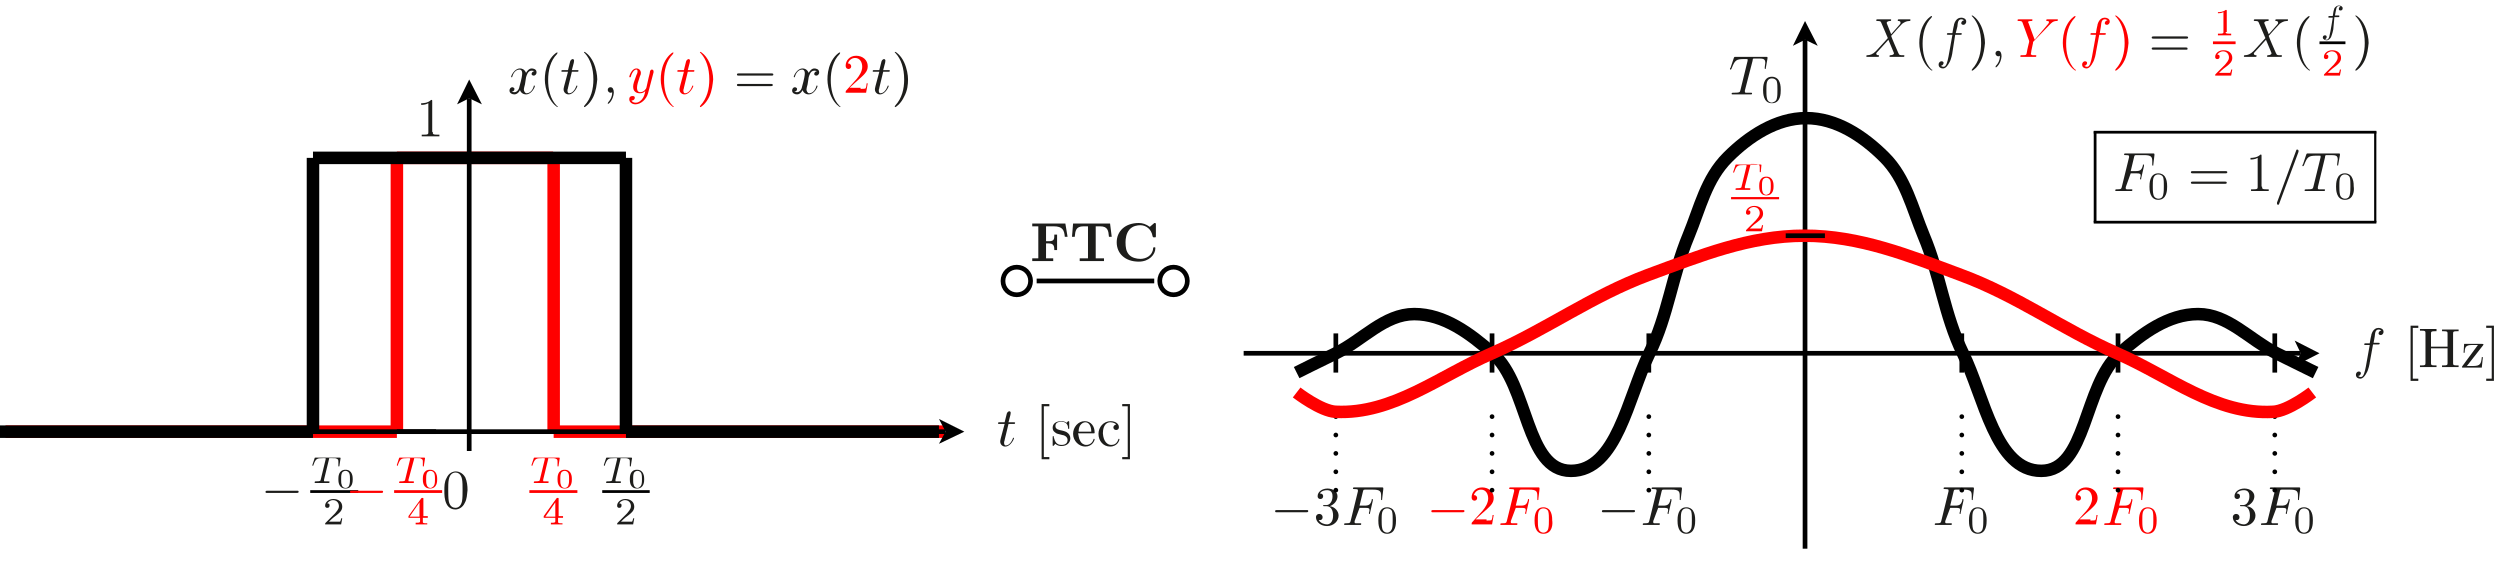 <?xml version="1.0" encoding="utf-8"?>
<!-- Generator: Adobe Illustrator 22.1.0, SVG Export Plug-In . SVG Version: 6.00 Build 0)  -->
<svg version="1.1" id="Layer_1" xmlns="http://www.w3.org/2000/svg" xmlns:xlink="http://www.w3.org/1999/xlink" x="0px" y="0px"
	 viewBox="0 0 452.9 104.7" style="enable-background:new 0 0 452.9 104.7;" xml:space="preserve">
<style type="text/css">
	.st0{fill:none;stroke:#000000;stroke-width:0.85;stroke-miterlimit:10;}
	.st1{fill:#1D1D1B;}
	.st2{fill:none;stroke:#000000;stroke-width:2.268;stroke-miterlimit:10;}
	.st3{fill:#FF0000;}
	.st4{fill:none;stroke:#000000;stroke-width:0.85;stroke-linecap:round;stroke-miterlimit:10;stroke-dasharray:0,3.331;}
	.st5{fill:none;stroke:#FF0000;stroke-width:2.268;stroke-miterlimit:10;}
</style>
<g>
	<path class="st0" d="M186.7,50.9L186.7,50.9c0-1.4-1.1-2.5-2.5-2.5s-2.5,1.1-2.5,2.5s1.1,2.5,2.5,2.5S186.7,52.3,186.7,50.9
		L186.7,50.9z M187.8,50.9h21.3 M215.1,50.9L215.1,50.9c0-1.4-1.1-2.5-2.5-2.5s-2.5,1.1-2.5,2.5s1.1,2.5,2.5,2.5
		S215.1,52.3,215.1,50.9L215.1,50.9z"/>
	<g>
		<path class="st1" d="M193.4,42.9h-0.5c-0.1-1.2-0.4-1.9-2-1.9h-1.4v2.7h0.5c1,0,1-0.4,1-1.2h0.5v2.8h-0.5c0-0.7-0.1-1.2-1-1.2
			h-0.5v2.7h1.3v0.5c-0.4,0-1.5,0-2,0c-0.4,0-1.4,0-1.8,0v-0.5h1.1V41h-1.1v-0.5h6L193.4,42.9z"/>
		<path class="st1" d="M201.4,42.9h-0.5c-0.1-1.1-0.2-1.9-1.6-1.9h-0.8v5.8h1.5v0.5c-0.5,0-1.6,0-2.2,0c-0.6,0-1.7,0-2.2,0v-0.5h1.5
			V41h-0.8c-1.4,0-1.5,0.8-1.6,1.9h-0.5l0.2-2.4h6.7L201.4,42.9z"/>
	</g>
	<g>
		<path class="st1" d="M209.4,42.7c0,0.3,0,0.3-0.3,0.3c-0.2,0-0.2,0-0.3-0.2c-0.2-1.3-1.2-2-2.2-2c-0.5,0-1.4,0.1-2,0.8
			c-0.6,0.7-0.7,1.7-0.7,2.3c0,0.9,0.1,1.6,0.6,2.2c0.5,0.6,1.4,0.8,2.1,0.8c1,0,2.2-0.6,2.3-1.9c0-0.2,0.1-0.2,0.2-0.2
			c0.2,0,0.2,0,0.2,0.2c0,1.1-1.1,2.4-3,2.4c-2.5,0-4-1.5-4-3.5c0-2,1.5-3.5,4-3.5c0.7,0,1.3,0.2,2,0.7l0.7-0.6
			c0.1-0.1,0.1-0.1,0.2-0.1c0.2,0,0.2,0.1,0.2,0.3V42.7z"/>
	</g>
	<path class="st0" d="M242,67.5v-7.1 M270.3,67.5v-7.1 M298.7,67.5v-7.1 M355.4,67.5v-7.1 M383.7,67.5v-7.1 M412.1,67.5v-7.1"/>
	<path class="st2" d="M234.9,67.5c0,0,4.6-2.3,7.1-3.5c4.9-2.4,8.8-7.1,14.2-7.1s10.1,3.5,14.2,7.1c6.6,5.8,5.9,21.3,14.2,21.3
		c8.3,0,10.3-13.3,14.2-21.3c3.4-6.9,4.1-14.1,7.1-21.3c2.1-5.1,3.2-10.3,7.1-14.2c3.8-3.8,8.8-7.1,14.2-7.1s10.3,3.2,14.2,7.1
		c3.8,3.8,5,9.1,7.1,14.2c3,7.1,3.7,14.3,7.1,21.3c3.9,7.9,5.9,21.3,14.2,21.3c8.3,0,7.6-15.4,14.2-21.3c4.1-3.6,8.8-7.1,14.2-7.1
		c5.4,0,9.3,4.6,14.2,7.1c2.4,1.2,7.1,3.5,7.1,3.5l0,0"/>
	<g>
		<path class="st1" d="M352.4,94.4c0,0.1,0,0.2,0,0.2c0,0.1,0,0.2,0.3,0.2c0.2,0,0.3,0,0.5,0c0.2,0,0.2,0,0.3,0c0,0,0.1,0,0.1,0.1
			c0,0.2-0.1,0.2-0.2,0.2c-0.3,0-1.2,0-1.5,0c-0.3,0-1,0-1.3,0c0,0-0.1,0-0.1-0.1c0-0.2,0.1-0.2,0.3-0.2c0.8,0,0.8-0.1,0.9-0.5
			l1.3-5.3c0-0.2,0-0.2,0-0.2c0-0.2-0.3-0.2-0.6-0.2c-0.2,0-0.3,0-0.3-0.1c0-0.2,0.1-0.2,0.3-0.2h4.9c0.3,0,0.3,0,0.3,0.3l-0.2,1.7
			c0,0.2,0,0.3-0.1,0.3c-0.1,0-0.1-0.1-0.1-0.1c0,0,0,0,0-0.2c0-0.3,0-0.3,0-0.5c0-0.8-0.2-1.1-1.5-1.1h-1.3c-0.4,0-0.4,0-0.5,0.4
			l-0.6,2.5h0.9c0.8,0,1.1-0.2,1.3-1c0-0.2,0-0.2,0.1-0.2s0.1,0.1,0.1,0.1c0,0,0,0,0,0.2l-0.5,2.2c0,0.2,0,0.2-0.1,0.2
			c-0.1,0-0.1,0-0.1-0.1c0,0,0-0.1,0-0.1c0.1-0.3,0.1-0.4,0.1-0.5c0-0.3-0.1-0.4-0.8-0.4h-1L352.4,94.4z"/>
	</g>
	<g>
		<path class="st1" d="M358.3,96.7c-1.6,0-1.6-1.9-1.6-2.4s0-2.4,1.6-2.4c0.6,0,1,0.3,1.2,0.6c0.3,0.5,0.4,1,0.4,1.8
			C359.9,94.8,359.9,96.7,358.3,96.7z M359.2,95.7c0.1-0.4,0.1-1,0.1-1.5c0-0.6,0-1.1-0.1-1.5c-0.1-0.4-0.5-0.6-0.9-0.6
			c-0.3,0-0.7,0.1-0.9,0.7c-0.1,0.4-0.1,0.9-0.1,1.4c0,0.5,0,1.1,0.1,1.5c0.1,0.6,0.6,0.8,0.9,0.8C358.6,96.5,359.1,96.3,359.2,95.7
			z"/>
	</g>
	<g>
		<path class="st3" d="M378.7,94.3c0.2,0,0.9,0,0.9-0.1c0.1-0.1,0.2-0.6,0.2-0.9h0.2l-0.3,1.7h-3.7c0-0.2,0-0.3,0.1-0.4l1.9-2.1
			c0.5-0.6,1-1.4,1-2.2c0-0.8-0.4-1.6-1.3-1.6c-0.6,0-1.1,0.4-1.3,1c0,0,0,0,0.1,0c0.3,0,0.5,0.3,0.5,0.5c0,0.4-0.3,0.5-0.5,0.5
			c0,0-0.5,0-0.5-0.6c0-0.9,0.7-1.8,1.9-1.8c1.2,0,2.1,0.8,2.1,1.9c0,1-0.6,1.5-2.2,2.9l-1.1,1H378.7z"/>
	</g>
	<g>
		<path class="st3" d="M383.1,94.4c0,0.1,0,0.2,0,0.2c0,0.1,0,0.2,0.3,0.2c0.2,0,0.3,0,0.5,0c0.2,0,0.2,0,0.3,0c0,0,0.1,0,0.1,0.1
			c0,0.2-0.1,0.2-0.2,0.2c-0.3,0-1.2,0-1.5,0c-0.3,0-1,0-1.3,0c0,0-0.1,0-0.1-0.1c0-0.2,0.1-0.2,0.3-0.2c0.8,0,0.8-0.1,0.9-0.5
			l1.3-5.3c0-0.2,0-0.2,0-0.2c0-0.2-0.3-0.2-0.6-0.2c-0.2,0-0.3,0-0.3-0.1c0-0.2,0.1-0.2,0.3-0.2h4.9c0.3,0,0.3,0,0.3,0.3l-0.2,1.7
			c0,0.2,0,0.3-0.1,0.3c-0.1,0-0.1-0.1-0.1-0.1c0,0,0,0,0-0.2c0-0.3,0-0.3,0-0.5c0-0.8-0.2-1.1-1.5-1.1H385c-0.4,0-0.4,0-0.5,0.4
			l-0.6,2.5h0.9c0.8,0,1.1-0.2,1.3-1c0-0.2,0-0.2,0.1-0.2s0.1,0.1,0.1,0.1c0,0,0,0,0,0.2l-0.5,2.2c0,0.2,0,0.2-0.1,0.2
			c-0.1,0-0.1,0-0.1-0.1c0,0,0-0.1,0-0.1c0.1-0.3,0.1-0.4,0.1-0.5c0-0.3-0.1-0.4-0.8-0.4h-1L383.1,94.4z"/>
	</g>
	<g>
		<path class="st3" d="M389.1,96.7c-1.6,0-1.6-1.9-1.6-2.4s0-2.4,1.6-2.4c0.6,0,1,0.3,1.2,0.6c0.3,0.5,0.4,1,0.4,1.8
			C390.7,94.8,390.7,96.7,389.1,96.7z M390,95.7c0.1-0.4,0.1-1,0.1-1.5c0-0.6,0-1.1-0.1-1.5c-0.1-0.4-0.5-0.6-0.9-0.6
			c-0.3,0-0.7,0.1-0.9,0.7c-0.1,0.4-0.1,0.9-0.1,1.4c0,0.5,0,1.1,0.1,1.5c0.1,0.6,0.6,0.8,0.9,0.8C389.3,96.5,389.8,96.3,390,95.7z"
			/>
	</g>
	<g>
		<path class="st1" d="M408.6,93.4c0,1-0.9,1.9-2.1,1.9c-1.1,0-2-0.7-2-1.6c0-0.4,0.3-0.6,0.6-0.6c0.3,0,0.6,0.2,0.6,0.6
			c0,0.4-0.3,0.6-0.7,0.5c0.3,0.6,1.1,0.8,1.5,0.8c0.4,0,1.1-0.3,1.1-1.6c0-1-0.4-1.7-1.2-1.7h-0.4c-0.2,0-0.2,0-0.2-0.1
			c0-0.1,0.1-0.1,0.1-0.1c0.1,0,0.3,0,0.4,0c0.2,0,0.6,0,0.9-0.5c0.3-0.4,0.3-1,0.3-1.1c0-0.9-0.5-1.1-1-1.1c-0.4,0-1,0.1-1.3,0.6
			c0.1,0,0.6,0,0.6,0.5c0,0.3-0.2,0.5-0.5,0.5c-0.3,0-0.5-0.2-0.5-0.5c0-0.8,0.8-1.4,1.8-1.4c1,0,1.8,0.6,1.8,1.4
			c0,0.8-0.6,1.5-1.4,1.8C408,91.8,408.6,92.6,408.6,93.4z"/>
	</g>
	<g>
		<path class="st1" d="M411.5,94.4c0,0.1,0,0.2,0,0.2c0,0.1,0,0.2,0.3,0.2c0.2,0,0.3,0,0.5,0c0.2,0,0.2,0,0.3,0c0,0,0.1,0,0.1,0.1
			c0,0.2-0.1,0.2-0.2,0.2c-0.3,0-1.2,0-1.5,0c-0.3,0-1,0-1.3,0c0,0-0.1,0-0.1-0.1c0-0.2,0.1-0.2,0.3-0.2c0.8,0,0.8-0.1,0.9-0.5
			l1.3-5.3c0-0.2,0-0.2,0-0.2c0-0.2-0.3-0.2-0.6-0.2c-0.2,0-0.3,0-0.3-0.1c0-0.2,0.1-0.2,0.3-0.2h4.9c0.3,0,0.3,0,0.3,0.3l-0.2,1.7
			c0,0.2,0,0.3-0.1,0.3c-0.1,0-0.1-0.1-0.1-0.1c0,0,0,0,0-0.2c0-0.3,0-0.3,0-0.5c0-0.8-0.2-1.1-1.5-1.1h-1.3c-0.4,0-0.4,0-0.5,0.4
			l-0.6,2.5h0.9c0.8,0,1.1-0.2,1.3-1c0-0.2,0-0.2,0.1-0.2s0.1,0.1,0.1,0.1c0,0,0,0,0,0.2l-0.5,2.2c0,0.2,0,0.2-0.1,0.2
			c-0.1,0-0.1,0-0.1-0.1c0,0,0-0.1,0-0.1c0.1-0.3,0.1-0.4,0.1-0.5c0-0.3-0.1-0.4-0.8-0.4h-1L411.5,94.4z"/>
	</g>
	<g>
		<path class="st1" d="M417.4,96.7c-1.6,0-1.6-1.9-1.6-2.4s0-2.4,1.6-2.4c0.6,0,1,0.3,1.2,0.6c0.3,0.5,0.4,1,0.4,1.8
			C419,94.8,419,96.7,417.4,96.7z M418.3,95.7c0.1-0.4,0.1-1,0.1-1.5c0-0.6,0-1.1-0.1-1.5c-0.1-0.4-0.5-0.6-0.9-0.6
			c-0.3,0-0.7,0.1-0.9,0.7c-0.1,0.4-0.1,0.9-0.1,1.4c0,0.5,0,1.1,0.1,1.5c0.1,0.6,0.6,0.8,0.9,0.8C417.7,96.5,418.2,96.3,418.3,95.7
			z"/>
	</g>
	<g>
		<path class="st1" d="M290.5,92.8c-0.2,0-0.3,0-0.3-0.2s0.2-0.2,0.3-0.2h5.4c0.2,0,0.3,0,0.3,0.2s-0.2,0.2-0.3,0.2H290.5z"/>
	</g>
	<g>
		<path class="st1" d="M299.5,94.4c0,0.1,0,0.2,0,0.2c0,0.1,0,0.2,0.3,0.2c0.2,0,0.3,0,0.5,0c0.2,0,0.2,0,0.3,0c0,0,0.1,0,0.1,0.1
			c0,0.2-0.1,0.2-0.2,0.2c-0.3,0-1.2,0-1.5,0c-0.3,0-1,0-1.3,0c0,0-0.1,0-0.1-0.1c0-0.2,0.1-0.2,0.3-0.2c0.8,0,0.8-0.1,0.9-0.5
			l1.3-5.3c0-0.2,0-0.2,0-0.2c0-0.2-0.3-0.2-0.6-0.2c-0.2,0-0.3,0-0.3-0.1c0-0.2,0.1-0.2,0.3-0.2h4.9c0.3,0,0.3,0,0.3,0.3l-0.2,1.7
			c0,0.2,0,0.3-0.1,0.3c-0.1,0-0.1-0.1-0.1-0.1c0,0,0,0,0-0.2c0-0.3,0-0.3,0-0.5c0-0.8-0.2-1.1-1.5-1.1h-1.3c-0.4,0-0.4,0-0.5,0.4
			l-0.6,2.5h0.9c0.8,0,1.1-0.2,1.3-1c0-0.2,0-0.2,0.1-0.2s0.1,0.1,0.1,0.1c0,0,0,0,0,0.2l-0.5,2.2c0,0.2,0,0.2-0.1,0.2
			c-0.1,0-0.1,0-0.1-0.1c0,0,0-0.1,0-0.1c0.1-0.3,0.1-0.4,0.1-0.5c0-0.3-0.1-0.4-0.8-0.4h-1L299.5,94.4z"/>
	</g>
	<g>
		<path class="st1" d="M305.5,96.7c-1.6,0-1.6-1.9-1.6-2.4s0-2.4,1.6-2.4c0.6,0,1,0.3,1.2,0.6c0.3,0.5,0.4,1,0.4,1.8
			C307.1,94.8,307.1,96.7,305.5,96.7z M306.4,95.7c0.1-0.4,0.1-1,0.1-1.5c0-0.6,0-1.1-0.1-1.5c-0.1-0.4-0.5-0.6-0.9-0.6
			c-0.3,0-0.7,0.1-0.9,0.7c-0.1,0.4-0.1,0.9-0.1,1.4c0,0.5,0,1.1,0.1,1.5c0.1,0.6,0.6,0.8,0.9,0.8C305.7,96.5,306.2,96.3,306.4,95.7
			z"/>
	</g>
	<g>
		<path class="st3" d="M259.6,92.8c-0.2,0-0.3,0-0.3-0.2s0.2-0.2,0.3-0.2h5.4c0.2,0,0.3,0,0.3,0.2s-0.2,0.2-0.3,0.2H259.6z"/>
	</g>
	<g>
		<path class="st3" d="M269.3,94.3c0.2,0,0.9,0,0.9-0.1c0.1-0.1,0.2-0.6,0.2-0.9h0.2l-0.3,1.7h-3.7c0-0.2,0-0.3,0.1-0.4l1.9-2.1
			c0.5-0.6,1-1.4,1-2.2c0-0.8-0.4-1.6-1.3-1.6c-0.6,0-1.1,0.4-1.3,1c0,0,0,0,0.1,0c0.3,0,0.5,0.3,0.5,0.5c0,0.4-0.3,0.5-0.5,0.5
			c0,0-0.5,0-0.5-0.6c0-0.9,0.7-1.8,1.9-1.8c1.2,0,2.1,0.8,2.1,1.9c0,1-0.6,1.5-2.2,2.9l-1.1,1H269.3z"/>
	</g>
	<g>
		<path class="st3" d="M273.7,94.4c0,0.1,0,0.2,0,0.2c0,0.1,0,0.2,0.3,0.2c0.2,0,0.3,0,0.5,0c0.2,0,0.2,0,0.3,0c0,0,0.1,0,0.1,0.1
			c0,0.2-0.1,0.2-0.2,0.2c-0.3,0-1.2,0-1.5,0c-0.3,0-1,0-1.3,0c0,0-0.1,0-0.1-0.1c0-0.2,0.1-0.2,0.3-0.2c0.8,0,0.8-0.1,0.9-0.5
			l1.3-5.3c0-0.2,0-0.2,0-0.2c0-0.2-0.3-0.2-0.6-0.2c-0.2,0-0.3,0-0.3-0.1c0-0.2,0.1-0.2,0.3-0.2h4.9c0.3,0,0.3,0,0.3,0.3l-0.2,1.7
			c0,0.2,0,0.3-0.1,0.3c-0.1,0-0.1-0.1-0.1-0.1c0,0,0,0,0-0.2c0-0.3,0-0.3,0-0.5c0-0.8-0.2-1.1-1.5-1.1h-1.3c-0.4,0-0.4,0-0.5,0.4
			l-0.6,2.5h0.9c0.8,0,1.1-0.2,1.3-1c0-0.2,0-0.2,0.1-0.2s0.1,0.1,0.1,0.1c0,0,0,0,0,0.2l-0.5,2.2c0,0.2,0,0.2-0.1,0.2
			c-0.1,0-0.1,0-0.1-0.1c0,0,0-0.1,0-0.1c0.1-0.3,0.1-0.4,0.1-0.5c0-0.3-0.1-0.4-0.8-0.4h-1L273.7,94.4z"/>
	</g>
	<g>
		<path class="st3" d="M279.6,96.7c-1.6,0-1.6-1.9-1.6-2.4s0-2.4,1.6-2.4c0.6,0,1,0.3,1.2,0.6c0.3,0.5,0.4,1,0.4,1.8
			C281.3,94.8,281.3,96.7,279.6,96.7z M280.5,95.7c0.1-0.4,0.1-1,0.1-1.5c0-0.6,0-1.1-0.1-1.5c-0.1-0.4-0.5-0.6-0.9-0.6
			c-0.3,0-0.7,0.1-0.9,0.7c-0.1,0.4-0.1,0.9-0.1,1.4c0,0.5,0,1.1,0.1,1.5c0.1,0.6,0.6,0.8,0.9,0.8C279.9,96.5,280.4,96.3,280.5,95.7
			z"/>
	</g>
	<g>
		<path class="st1" d="M231.3,92.8c-0.2,0-0.3,0-0.3-0.2s0.2-0.2,0.3-0.2h5.4c0.2,0,0.3,0,0.3,0.2s-0.2,0.2-0.3,0.2H231.3z"/>
	</g>
	<g>
		<path class="st1" d="M242.5,93.4c0,1-0.9,1.9-2.1,1.9c-1.1,0-2-0.7-2-1.6c0-0.4,0.3-0.6,0.6-0.6c0.3,0,0.6,0.2,0.6,0.6
			c0,0.4-0.3,0.6-0.7,0.5c0.3,0.6,1.1,0.8,1.5,0.8c0.4,0,1.1-0.3,1.1-1.6c0-1-0.4-1.7-1.2-1.7h-0.4c-0.2,0-0.2,0-0.2-0.1
			c0-0.1,0.1-0.1,0.1-0.1c0.1,0,0.3,0,0.4,0c0.2,0,0.6,0,0.9-0.5c0.3-0.4,0.3-1,0.3-1.1c0-0.9-0.5-1.1-1-1.1c-0.4,0-1,0.1-1.3,0.6
			c0.1,0,0.6,0,0.6,0.5c0,0.3-0.2,0.5-0.5,0.5c-0.3,0-0.5-0.2-0.5-0.5c0-0.8,0.8-1.4,1.8-1.4c1,0,1.8,0.6,1.8,1.4
			c0,0.8-0.6,1.5-1.4,1.8C241.8,91.8,242.5,92.6,242.5,93.4z"/>
	</g>
	<g>
		<path class="st1" d="M245.4,94.4c0,0.1,0,0.2,0,0.2c0,0.1,0,0.2,0.3,0.2c0.2,0,0.3,0,0.5,0c0.2,0,0.2,0,0.3,0c0,0,0.1,0,0.1,0.1
			c0,0.2-0.1,0.2-0.2,0.2c-0.3,0-1.2,0-1.5,0c-0.3,0-1,0-1.3,0c0,0-0.1,0-0.1-0.1c0-0.2,0.1-0.2,0.3-0.2c0.8,0,0.8-0.1,0.9-0.5
			l1.3-5.3c0-0.2,0-0.2,0-0.2c0-0.2-0.3-0.2-0.6-0.2c-0.2,0-0.3,0-0.3-0.1c0-0.2,0.1-0.2,0.3-0.2h4.9c0.3,0,0.3,0,0.3,0.3l-0.2,1.7
			c0,0.2,0,0.3-0.1,0.3c-0.1,0-0.1-0.1-0.1-0.1c0,0,0,0,0-0.2c0-0.3,0-0.3,0-0.5c0-0.8-0.2-1.1-1.5-1.1h-1.3c-0.4,0-0.4,0-0.5,0.4
			l-0.6,2.5h0.9c0.8,0,1.1-0.2,1.3-1c0-0.2,0-0.2,0.1-0.2s0.1,0.1,0.1,0.1c0,0,0,0,0,0.2l-0.5,2.2c0,0.2,0,0.2-0.1,0.2
			c-0.1,0-0.1,0-0.1-0.1c0,0,0-0.1,0-0.1c0.1-0.3,0.1-0.4,0.1-0.5c0-0.3-0.1-0.4-0.8-0.4h-1L245.4,94.4z"/>
	</g>
	<g>
		<path class="st1" d="M251.3,96.7c-1.6,0-1.6-1.9-1.6-2.4s0-2.4,1.6-2.4c0.6,0,1,0.3,1.2,0.6c0.3,0.5,0.4,1,0.4,1.8
			C252.9,94.8,252.9,96.7,251.3,96.7z M252.2,95.7c0.1-0.4,0.1-1,0.1-1.5c0-0.6,0-1.1-0.1-1.5c-0.1-0.4-0.5-0.6-0.9-0.6
			c-0.3,0-0.7,0.1-0.9,0.7c-0.1,0.4-0.1,0.9-0.1,1.4c0,0.5,0,1.1,0.1,1.5c0.1,0.6,0.6,0.8,0.9,0.8C251.6,96.5,252,96.3,252.2,95.7z"
			/>
	</g>
	<g>
		<path class="st1" d="M316.1,16.4c0,0.1,0,0.2,0,0.2c0,0.2,0.1,0.2,0.4,0.2c0.3,0,0.4,0,0.6,0c0.3,0,0.3,0,0.3,0.1
			c0,0.2-0.1,0.2-0.2,0.2c-0.3,0-0.6,0-0.9,0c-0.3,0-0.5,0-0.8,0c-0.3,0-0.6,0-0.8,0c-0.3,0-0.5,0-0.8,0c-0.1,0-0.2,0-0.2-0.1
			c0-0.2,0.1-0.2,0.4-0.2c1.1,0,1.1-0.1,1.2-0.5l1.3-5.3c0,0,0-0.1,0-0.2c0-0.1,0-0.1-0.3-0.1H316c-1.5,0-1.7,0.2-2.3,1.7
			c-0.1,0.2-0.1,0.2-0.2,0.2c-0.1,0-0.1,0-0.1-0.1c0,0,0-0.2,0.1-0.2l0.6-1.8c0.1-0.2,0.1-0.2,0.3-0.2h5.5c0.2,0,0.3,0,0.3,0.1
			c0,0,0,0.1,0,0.2l-0.3,1.7c0,0.1,0,0.2-0.1,0.2c-0.1,0-0.1-0.1-0.1-0.1c0,0,0-0.1,0-0.2c0-0.3,0.1-0.6,0.1-0.8
			c0-0.8-0.4-0.8-1.5-0.8c-0.2,0-0.5,0-0.6,0c-0.1,0-0.2,0.1-0.2,0.4L316.1,16.4z"/>
	</g>
	<g>
		<path class="st1" d="M321,18.7c-1.6,0-1.6-1.9-1.6-2.4c0-0.5,0-2.4,1.6-2.4c0.6,0,1,0.3,1.2,0.6c0.3,0.5,0.4,1,0.4,1.8
			C322.6,16.9,322.6,18.7,321,18.7z M321.9,17.8c0.1-0.4,0.1-1,0.1-1.5c0-0.6,0-1.1-0.1-1.5c-0.1-0.4-0.5-0.6-0.9-0.6
			c-0.3,0-0.7,0.1-0.9,0.7c-0.1,0.4-0.1,0.9-0.1,1.4c0,0.5,0,1.1,0.1,1.5c0.1,0.6,0.6,0.8,0.9,0.8C321.3,18.5,321.8,18.4,321.9,17.8
			z"/>
	</g>
	<path class="st4" d="M355.4,88.8V74.6 M383.7,88.8V74.6 M412.1,88.8V74.6 M242,88.8V74.6 M270.3,88.8V74.6 M298.7,88.8V74.6"/>
	<polyline points="415.7,66.3 420.2,64 415.7,61.7 416.8,64 	"/>
	<line class="st0" x1="225.3" y1="64" x2="416.8" y2="64"/>
	<polyline points="329.3,8.3 327,3.8 324.8,8.3 327,7.2 	"/>
	<line class="st0" x1="327" y1="99.4" x2="327" y2="7.2"/>
	<g>
		<path class="st1" d="M344.1,4.5c0.1-0.1,0.2-0.2,0.2-0.4c0-0.3-0.3-0.3-0.4-0.3c-0.1,0-0.1,0-0.1-0.1c0-0.2,0.1-0.2,0.2-0.2
			c0.4,0,0.7,0,1.1,0c0.3,0,0.6,0,0.9,0c0.1,0,0.1,0.1,0.1,0.1c0,0.2-0.1,0.2-0.2,0.2c-0.6,0-1,0.3-1.3,0.5c-0.3,0.3-1.4,1.5-2,2.2
			c0.2,0.6,0.9,2.2,1.3,3.1c0.2,0.4,0.2,0.4,0.9,0.4c0.1,0,0.2,0,0.2,0.1c0,0.2-0.1,0.2-0.2,0.2c-0.2,0-0.9,0-1.1,0
			c-0.3,0-1,0-1.3,0c0,0-0.1,0-0.1-0.1c0-0.2,0.1-0.2,0.2-0.2c0.4,0,0.6-0.2,0.6-0.3c0,0,0,0,0-0.1l-1-2.4l-0.9,1l-1,1.1
			c-0.1,0.1-0.3,0.3-0.3,0.4c0,0.3,0.3,0.3,0.4,0.3c0,0,0.1,0,0.1,0.1c0,0.2-0.1,0.2-0.2,0.2c-0.4,0-0.7,0-1.1,0c-0.3,0-0.6,0-0.9,0
			c-0.1,0-0.1-0.1-0.1-0.1c0-0.2,0.1-0.2,0.2-0.2c0.5,0,1-0.2,1.5-0.7l0.1-0.1l2.1-2.3l-1.2-2.8c-0.1-0.2-0.1-0.3-0.7-0.3
			c-0.1,0-0.2,0-0.2-0.1c0-0.2,0.1-0.2,0.2-0.2c0.2,0,0.9,0,1.1,0c0.4,0,0.8,0,1.3,0c0,0,0.1,0,0.1,0.1c0,0.2-0.1,0.2-0.2,0.2
			c-0.4,0-0.6,0.2-0.6,0.3c0,0,0,0,0,0.1l0.8,2L344.1,4.5z"/>
	</g>
	<g>
		<path class="st1" d="M350,12.8c-0.1,0-1-0.6-1.6-1.9c-0.5-1.1-0.7-2.3-0.7-3.1c0-0.8,0.1-1.9,0.6-3c0.6-1.3,1.5-1.9,1.6-1.9
			c0.1,0,0.1,0,0.1,0.1c0,0,0,0-0.1,0.2c-1.2,1.2-1.6,3-1.6,4.7c0,1.5,0.3,3.4,1.6,4.7C350.1,12.6,350.1,12.7,350,12.8
			C350.1,12.8,350,12.8,350,12.8z"/>
	</g>
	<g>
		<path class="st1" d="M353.7,9.5c0,0.1-0.2,1.3-0.6,1.9c-0.2,0.4-0.6,1-1.1,1c-0.4,0-0.8-0.2-0.8-0.7c0-0.4,0.3-0.6,0.5-0.6
			c0.2,0,0.4,0.1,0.4,0.3c0,0.1-0.1,0.5-0.5,0.5c0.2,0.2,0.4,0.2,0.5,0.2c0.5,0,0.7-0.9,0.9-1.9l0.7-3.9H353c-0.2,0-0.3,0-0.3-0.1
			c0-0.2,0.1-0.2,0.3-0.2h0.7c0.2-1.3,0.3-1.4,0.3-1.6c0.3-1,0.9-1.2,1.3-1.2c0.4,0,0.9,0.2,0.9,0.7c0,0.4-0.3,0.6-0.5,0.6
			c-0.2,0-0.4-0.1-0.4-0.3c0-0.1,0.1-0.5,0.5-0.5c-0.2-0.2-0.4-0.2-0.5-0.2c-0.2,0-0.4,0.1-0.5,0.3c-0.1,0.1-0.2,0.8-0.2,1L354.3,6
			h0.8c0.2,0,0.3,0,0.3,0.1c0,0.2-0.1,0.2-0.3,0.2h-0.9L353.7,9.5z"/>
	</g>
	<g>
		<path class="st1" d="M358.9,10.9c-0.6,1.3-1.5,1.9-1.6,1.9c-0.1,0-0.1,0-0.1-0.1c0,0,0-0.1,0.1-0.2c1.2-1.3,1.6-3,1.6-4.7
			c0-2.1-0.6-3.7-1.5-4.7c-0.2-0.2-0.2-0.2-0.2-0.2c0-0.1,0-0.1,0.1-0.1c0.1,0,1,0.6,1.6,1.9c0.5,1.1,0.7,2.3,0.7,3.1
			C359.5,8.7,359.4,9.8,358.9,10.9z"/>
	</g>
	<g>
		<path class="st1" d="M361.6,12.2c0,0-0.1,0-0.1-0.1c0,0,0,0,0.1-0.2c0.3-0.3,0.7-0.9,0.7-1.7c0-0.1,0-0.1,0-0.1c0,0,0,0,0,0
			c-0.1,0.1-0.2,0.1-0.3,0.1c-0.3,0-0.5-0.3-0.5-0.5c0-0.3,0.2-0.5,0.5-0.5c0.4,0,0.6,0.4,0.6,1C362.5,11.5,361.7,12.2,361.6,12.2z"
			/>
	</g>
	<g>
		<path class="st3" d="M368.4,7.5c-0.1,0.1-0.1,0.1-0.1,0.3l-0.3,1.4c0,0.2-0.1,0.6-0.1,0.6c0,0.1,0.1,0.1,0.3,0.2
			c0.2,0,0.4,0,0.4,0c0.2,0,0.3,0,0.3,0.1c0,0.2-0.1,0.2-0.2,0.2c-0.3,0-1,0-1.3,0s-1,0-1.3,0c0,0-0.1,0-0.1-0.1
			c0-0.2,0.1-0.2,0.3-0.2c0.8,0,0.8,0,0.9-0.6c0-0.2,0.4-1.8,0.4-1.8c0,0,0-0.1,0-0.2l-1.2-3.3c-0.1-0.2-0.1-0.3-0.7-0.3
			c-0.1,0-0.2,0-0.2-0.1c0-0.2,0.1-0.2,0.2-0.2c0.2,0,0.9,0,1.1,0c0.3,0,1,0,1.3,0c0,0,0.1,0,0.1,0.1c0,0.2-0.1,0.2-0.2,0.2
			c-0.1,0-0.6,0-0.6,0.2c0,0,0,0,0.1,0.2l1.1,3l2.3-2.7c0,0,0.3-0.3,0.3-0.5c0-0.2-0.3-0.2-0.4-0.2c0,0-0.1,0-0.1-0.1
			c0-0.2,0.1-0.2,0.2-0.2c0.3,0,0.7,0,1,0c0.3,0,0.6,0,0.8,0c0.1,0,0.1,0,0.1,0.1c0,0.2-0.1,0.2-0.2,0.2c-0.7,0-1,0.4-1.3,0.7
			l-0.1,0.1L368.4,7.5z"/>
	</g>
	<g>
		<path class="st3" d="M376,12.8c-0.1,0-1-0.6-1.6-1.9c-0.5-1.1-0.7-2.3-0.7-3.1c0-0.8,0.1-1.9,0.6-3c0.6-1.3,1.5-1.9,1.6-1.9
			c0.1,0,0.1,0,0.1,0.1c0,0,0,0-0.1,0.2c-1.2,1.2-1.6,3-1.6,4.7c0,1.5,0.3,3.4,1.6,4.7C376.1,12.6,376.1,12.7,376,12.8
			C376.1,12.8,376.1,12.8,376,12.8z"/>
	</g>
	<g>
		<path class="st3" d="M379.7,9.5c0,0.1-0.2,1.3-0.6,1.9c-0.2,0.4-0.6,1-1.1,1c-0.4,0-0.8-0.2-0.8-0.7c0-0.4,0.3-0.6,0.5-0.6
			c0.2,0,0.4,0.1,0.4,0.3c0,0.1-0.1,0.5-0.5,0.5c0.2,0.2,0.4,0.2,0.5,0.2c0.5,0,0.7-0.9,0.9-1.9l0.7-3.9H379c-0.2,0-0.3,0-0.3-0.1
			c0-0.2,0.1-0.2,0.3-0.2h0.7c0.2-1.3,0.3-1.4,0.3-1.6c0.3-1,0.9-1.2,1.3-1.2c0.4,0,0.9,0.2,0.9,0.7c0,0.4-0.3,0.6-0.5,0.6
			c-0.2,0-0.4-0.1-0.4-0.3c0-0.1,0.1-0.5,0.5-0.5c-0.2-0.2-0.4-0.2-0.5-0.2c-0.2,0-0.4,0.1-0.5,0.3c-0.1,0.1-0.2,0.8-0.2,1L380.4,6
			h0.8c0.2,0,0.3,0,0.3,0.1c0,0.2-0.1,0.2-0.3,0.2h-0.9L379.7,9.5z"/>
	</g>
	<g>
		<path class="st3" d="M384.9,10.9c-0.6,1.3-1.5,1.9-1.6,1.9c-0.1,0-0.1,0-0.1-0.1c0,0,0-0.1,0.1-0.2c1.2-1.3,1.6-3,1.6-4.7
			c0-2.1-0.6-3.7-1.5-4.7c-0.2-0.2-0.2-0.2-0.2-0.2c0-0.1,0-0.1,0.1-0.1c0.1,0,1,0.6,1.6,1.9c0.5,1.1,0.7,2.3,0.7,3.1
			C385.5,8.7,385.4,9.8,384.9,10.9z"/>
	</g>
	<g>
		<path class="st1" d="M390.1,7c-0.1,0-0.3,0-0.3-0.2s0.2-0.2,0.3-0.2h6c0.1,0,0.3,0,0.3,0.2S396.2,7,396.1,7H390.1z M390.1,9
			c-0.1,0-0.3,0-0.3-0.2s0.2-0.2,0.3-0.2h5.9c0.1,0,0.3,0,0.3,0.2S396.2,9,396.1,9H390.1z"/>
	</g>
	<g>
		<path class="st3" d="M403.2,5.8c0,0.2,0,0.3,0.7,0.3h0.3v0.3c-0.2,0-1,0-1.2,0c-0.3,0-1.1,0-1.2,0V6.1h0.3c0.7,0,0.7-0.1,0.7-0.3
			V2.2c-0.4,0.2-0.8,0.2-1,0.2V2.2c0.3,0,0.9,0,1.4-0.4c0.2,0,0.2,0,0.2,0.2V5.8z"/>
	</g>
	<polyline class="st3" points="400.9,8 405,8 405,7.5 400.9,7.5 	"/>
	<g>
		<path class="st3" d="M404.2,13.7h-2.9c0-0.2,0-0.2,0.1-0.3l1.7-1.7c0.2-0.3,0.7-0.7,0.7-1.3c0-0.6-0.4-1.1-1.1-1.1
			c-0.3,0-0.8,0.2-1,0.6c0.4,0,0.4,0.2,0.4,0.4c0,0.3-0.2,0.4-0.4,0.4c-0.1,0-0.4,0-0.4-0.4c0-0.6,0.6-1.2,1.5-1.2
			c0.9,0,1.6,0.5,1.6,1.4c0,0.7-0.5,1.1-1,1.5c-0.4,0.3-0.7,0.5-1.4,1.2h1.3c0.1,0,0.6,0,0.7,0c0.1-0.1,0.2-0.5,0.2-0.6h0.2
			L404.2,13.7z"/>
	</g>
	<g>
		<path class="st1" d="M412.5,4.5c0.1-0.1,0.2-0.2,0.2-0.4c0-0.3-0.3-0.3-0.4-0.3c-0.1,0-0.1,0-0.1-0.1c0-0.2,0.1-0.2,0.2-0.2
			c0.4,0,0.7,0,1.1,0c0.3,0,0.6,0,0.9,0c0.1,0,0.1,0.1,0.1,0.1c0,0.2-0.1,0.2-0.2,0.2c-0.6,0-1,0.3-1.3,0.5c-0.3,0.3-1.4,1.5-2,2.2
			c0.2,0.6,0.9,2.2,1.3,3.1c0.2,0.4,0.2,0.4,0.9,0.4c0.1,0,0.2,0,0.2,0.1c0,0.2-0.1,0.2-0.2,0.2c-0.2,0-0.9,0-1.1,0
			c-0.3,0-1,0-1.3,0c0,0-0.1,0-0.1-0.1c0-0.2,0.1-0.2,0.2-0.2c0.4,0,0.6-0.2,0.6-0.3c0,0,0,0,0-0.1l-1-2.4l-0.9,1l-1,1.1
			c-0.1,0.1-0.3,0.3-0.3,0.4c0,0.3,0.3,0.3,0.4,0.3c0,0,0.1,0,0.1,0.1c0,0.2-0.1,0.2-0.2,0.2c-0.4,0-0.7,0-1.1,0c-0.3,0-0.6,0-0.9,0
			c-0.1,0-0.1-0.1-0.1-0.1c0-0.2,0.1-0.2,0.2-0.2c0.5,0,1-0.2,1.5-0.7l0.1-0.1l2.1-2.3l-1.2-2.8c-0.1-0.2-0.1-0.3-0.7-0.3
			c-0.1,0-0.2,0-0.2-0.1c0-0.2,0.1-0.2,0.2-0.2c0.2,0,0.9,0,1.1,0c0.4,0,0.8,0,1.3,0c0,0,0.1,0,0.1,0.1c0,0.2-0.1,0.2-0.2,0.2
			c-0.4,0-0.6,0.2-0.6,0.3c0,0,0,0,0,0.1l0.8,2L412.5,4.5z"/>
	</g>
	<g>
		<path class="st1" d="M418.4,12.8c-0.1,0-1-0.6-1.6-1.9c-0.5-1.1-0.7-2.3-0.7-3.1c0-0.8,0.1-1.9,0.6-3c0.6-1.3,1.5-1.9,1.6-1.9
			c0.1,0,0.1,0,0.1,0.1c0,0,0,0-0.1,0.2c-1.2,1.2-1.6,3-1.6,4.7c0,1.5,0.3,3.4,1.6,4.7C418.5,12.6,418.5,12.7,418.4,12.8
			C418.5,12.8,418.4,12.8,418.4,12.8z"/>
	</g>
	<g>
		<path class="st1" d="M422.7,5.3c0,0.1-0.2,0.9-0.4,1.4c-0.1,0.2-0.4,0.6-0.8,0.6c-0.3,0-0.7-0.2-0.7-0.5c0-0.3,0.2-0.4,0.4-0.4
			c0.2,0,0.3,0.1,0.3,0.3c0,0,0,0.3-0.3,0.4c0.1,0.1,0.3,0.1,0.3,0.1c0.3,0,0.5-0.5,0.5-0.7c0.2-0.7,0.6-3.3,0.6-3.3H422
			c-0.1,0-0.2,0-0.2-0.1c0-0.2,0.1-0.2,0.2-0.2h0.6c0.1-0.8,0.2-1.1,0.3-1.4c0.2-0.3,0.5-0.5,0.8-0.5c0.4,0,0.7,0.2,0.7,0.5
			c0,0.3-0.2,0.4-0.4,0.4c-0.2,0-0.3-0.1-0.3-0.3c0,0,0-0.3,0.3-0.4c-0.1-0.1-0.3-0.1-0.3-0.1c-0.2,0-0.3,0.1-0.4,0.3
			c-0.1,0.2-0.1,0.5-0.3,1.4h0.6c0.1,0,0.2,0,0.2,0.1c0,0.2-0.1,0.2-0.2,0.2h-0.7L422.7,5.3z"/>
	</g>
	<polyline points="420.2,8 424.9,8 424.9,7.5 420.2,7.5 	"/>
	<g>
		<path class="st3" d="M423.9,13.7H421c0-0.2,0-0.2,0.1-0.3l1.7-1.7c0.2-0.3,0.7-0.7,0.7-1.3c0-0.6-0.4-1.1-1.1-1.1
			c-0.3,0-0.8,0.2-1,0.6c0.4,0,0.4,0.2,0.4,0.4c0,0.3-0.2,0.4-0.4,0.4c-0.1,0-0.4,0-0.4-0.4c0-0.6,0.6-1.2,1.5-1.2
			c0.9,0,1.6,0.5,1.6,1.4c0,0.7-0.5,1.1-1,1.5c-0.4,0.3-0.7,0.5-1.4,1.2h1.3c0.1,0,0.6,0,0.7,0c0.1-0.1,0.2-0.5,0.2-0.6h0.2
			L423.9,13.7z"/>
	</g>
	<g>
		<path class="st1" d="M428.4,10.9c-0.6,1.3-1.5,1.9-1.6,1.9c-0.1,0-0.1,0-0.1-0.1c0,0,0-0.1,0.1-0.2c1.2-1.3,1.6-3,1.6-4.7
			c0-2.1-0.6-3.7-1.5-4.7c-0.2-0.2-0.2-0.2-0.2-0.2c0-0.1,0-0.1,0.1-0.1c0.1,0,1,0.6,1.6,1.9c0.5,1.1,0.7,2.3,0.7,3.1
			C429,8.7,428.9,9.8,428.4,10.9z"/>
	</g>
	<g>
		<path class="st1" d="M429.3,65.7c0,0.1-0.2,1.3-0.6,1.9c-0.2,0.4-0.6,1-1.1,1c-0.4,0-0.8-0.2-0.8-0.7c0-0.4,0.3-0.6,0.5-0.6
			c0.2,0,0.4,0.1,0.4,0.3c0,0.1-0.1,0.5-0.5,0.5c0.2,0.2,0.4,0.2,0.5,0.2c0.5,0,0.7-0.9,0.9-1.9l0.7-3.9h-0.7c-0.2,0-0.3,0-0.3-0.1
			c0-0.2,0.1-0.2,0.3-0.2h0.7c0.2-1.3,0.3-1.4,0.3-1.6c0.3-1,0.9-1.2,1.3-1.2c0.4,0,0.9,0.2,0.9,0.7c0,0.4-0.3,0.6-0.5,0.6
			c-0.2,0-0.4-0.1-0.4-0.3c0-0.1,0.1-0.5,0.5-0.5c-0.2-0.2-0.4-0.2-0.5-0.2c-0.2,0-0.4,0.1-0.5,0.3c-0.1,0.1-0.2,0.8-0.2,1l-0.2,1.1
			h0.8c0.2,0,0.3,0,0.3,0.1c0,0.2-0.1,0.2-0.3,0.2h-0.9L429.3,65.7z"/>
	</g>
	<g>
		<path class="st1" d="M436.7,69V59h1.4v0.4h-1v9.2h1V69H436.7z"/>
		<path class="st1" d="M444.4,65.7c0,0.4,0,0.5,0.8,0.5h0.2v0.3c-0.3,0-1.1,0-1.5,0c-0.4,0-1.1,0-1.5,0v-0.3h0.2
			c0.8,0,0.8-0.1,0.8-0.5v-2.6h-3v2.6c0,0.4,0,0.5,0.8,0.5h0.2v0.3c-0.3,0-1.1,0-1.5,0c-0.4,0-1.1,0-1.5,0v-0.3h0.2
			c0.8,0,0.8-0.1,0.8-0.5v-5.3c0-0.4,0-0.5-0.8-0.5h-0.2v-0.3c0.3,0,1.1,0,1.5,0c0.4,0,1.1,0,1.5,0V60h-0.2c-0.8,0-0.8,0.1-0.8,0.5
			v2.3h3v-2.3c0-0.4,0-0.5-0.8-0.5h-0.2v-0.3c0.3,0,1.1,0,1.5,0c0.4,0,1.1,0,1.5,0V60h-0.2c-0.8,0-0.8,0.1-0.8,0.5V65.7z"/>
		<path class="st1" d="M446.9,66.3h1.2c1.2,0,1.4-0.4,1.5-1.6h0.2l-0.2,1.9h-3.3c-0.2,0-0.3,0-0.3-0.1c0,0,0-0.1,0.1-0.2l2.8-3.8
			h-1.1c-1.1,0-1.3,0.4-1.3,1.4h-0.2l0.1-1.6h3.2c0.2,0,0.3,0,0.3,0.1c0,0,0,0.1-0.1,0.2L446.9,66.3z"/>
		<path class="st1" d="M451.8,69h-1.4v-0.4h1v-9.2h-1V59h1.4V69z"/>
	</g>
	<g>
		<path class="st1" d="M385.1,33.9c0,0.1,0,0.2,0,0.2c0,0.1,0,0.2,0.3,0.2c0.2,0,0.3,0,0.5,0c0.2,0,0.2,0,0.3,0c0,0,0.1,0,0.1,0.1
			c0,0.2-0.1,0.2-0.2,0.2c-0.3,0-1.2,0-1.5,0c-0.3,0-1,0-1.3,0c0,0-0.1,0-0.1-0.1c0-0.2,0.1-0.2,0.3-0.2c0.8,0,0.8-0.1,0.9-0.5
			l1.3-5.3c0-0.2,0-0.2,0-0.2c0-0.2-0.3-0.2-0.6-0.2c-0.2,0-0.3,0-0.3-0.1c0-0.2,0.1-0.2,0.3-0.2h4.9c0.3,0,0.3,0,0.3,0.3l-0.2,1.7
			c0,0.2,0,0.2-0.1,0.2c-0.1,0-0.1-0.1-0.1-0.1c0,0,0,0,0-0.2c0-0.3,0-0.3,0-0.5c0-0.8-0.2-1.1-1.5-1.1h-1.3c-0.4,0-0.4,0-0.5,0.4
			l-0.6,2.5h0.9c0.8,0,1.1-0.2,1.3-1c0-0.2,0-0.2,0.1-0.2s0.1,0.1,0.1,0.1c0,0,0,0,0,0.2l-0.5,2.2c0,0.2,0,0.2-0.1,0.2
			c-0.1,0-0.1,0-0.1-0.1c0,0,0-0.1,0-0.1c0.1-0.3,0.1-0.4,0.1-0.5c0-0.3-0.1-0.4-0.8-0.4h-1L385.1,33.9z"/>
	</g>
	<g>
		<path class="st1" d="M391,36.2c-1.6,0-1.6-1.9-1.6-2.4c0-0.5,0-2.4,1.6-2.4c0.6,0,1,0.3,1.2,0.6c0.3,0.5,0.4,1,0.4,1.8
			C392.6,34.3,392.6,36.2,391,36.2z M391.9,35.2c0.1-0.4,0.1-1,0.1-1.5c0-0.6,0-1.1-0.1-1.5c-0.1-0.4-0.5-0.6-0.9-0.6
			c-0.3,0-0.7,0.1-0.9,0.7c-0.1,0.4-0.1,0.9-0.1,1.4c0,0.5,0,1.1,0.1,1.5c0.1,0.6,0.6,0.8,0.9,0.8C391.3,36,391.8,35.9,391.9,35.2z"
			/>
	</g>
	<g>
		<path class="st1" d="M397.2,31.4c-0.1,0-0.3,0-0.3-0.2s0.2-0.2,0.3-0.2h6c0.1,0,0.3,0,0.3,0.2s-0.2,0.2-0.3,0.2H397.2z
			 M397.2,33.3c-0.1,0-0.3,0-0.3-0.2s0.2-0.2,0.3-0.2h5.9c0.1,0,0.3,0,0.3,0.2s-0.2,0.2-0.3,0.2H397.2z"/>
		<path class="st1" d="M409.8,33.8c0,0.4,0,0.5,0.9,0.5h0.3v0.3c-0.3,0-1.2,0-1.6,0s-1.3,0-1.6,0v-0.3h0.3c0.9,0,0.9-0.1,0.9-0.5
			v-5.2c-0.5,0.3-1.1,0.3-1.3,0.3v-0.3c0.3,0,1.2,0,1.8-0.6c0.2,0,0.2,0,0.2,0.3V33.8z"/>
	</g>
	<g>
		<path class="st1" d="M412.9,36.9c-0.1,0.2-0.1,0.2-0.2,0.2c-0.1,0-0.2-0.1-0.2-0.2c0,0,0,0,0-0.2l3.5-9.5c0-0.1,0.1-0.1,0.2-0.1
			c0.1,0,0.2,0.1,0.2,0.2c0,0,0,0,0,0.2L412.9,36.9z"/>
		<path class="st1" d="M419.9,33.9c0,0.1,0,0.2,0,0.2c0,0.2,0.1,0.2,0.4,0.2c0.3,0,0.4,0,0.6,0c0.3,0,0.3,0,0.3,0.1
			c0,0.2-0.1,0.2-0.2,0.2c-0.3,0-0.6,0-0.9,0c-0.3,0-0.5,0-0.8,0c-0.3,0-0.6,0-0.8,0c-0.3,0-0.5,0-0.8,0c-0.1,0-0.2,0-0.2-0.1
			c0-0.2,0.1-0.2,0.4-0.2c1.1,0,1.1-0.1,1.2-0.5l1.3-5.3c0,0,0-0.1,0-0.2c0-0.1,0-0.1-0.3-0.1h-0.4c-1.5,0-1.7,0.2-2.3,1.7
			c-0.1,0.2-0.1,0.2-0.2,0.2c-0.1,0-0.1,0-0.1-0.1c0,0,0-0.2,0.1-0.2l0.6-1.8c0.1-0.2,0.1-0.2,0.3-0.2h5.5c0.2,0,0.3,0,0.3,0.1
			c0,0,0,0.1,0,0.2l-0.3,1.7c0,0.1,0,0.2-0.1,0.2c-0.1,0-0.1-0.1-0.1-0.1c0,0,0-0.1,0-0.2c0-0.3,0.1-0.6,0.1-0.8
			c0-0.8-0.4-0.8-1.5-0.8c-0.2,0-0.5,0-0.6,0c-0.1,0-0.2,0.1-0.2,0.4L419.9,33.9z"/>
	</g>
	<g>
		<path class="st1" d="M424.8,36.2c-1.6,0-1.6-1.9-1.6-2.4c0-0.5,0-2.4,1.6-2.4c0.6,0,1,0.3,1.2,0.6c0.3,0.5,0.4,1,0.4,1.8
			C426.5,34.3,426.5,36.2,424.8,36.2z M425.7,35.2c0.1-0.4,0.1-1,0.1-1.5c0-0.6,0-1.1-0.1-1.5c-0.1-0.4-0.5-0.6-0.9-0.6
			c-0.3,0-0.7,0.1-0.9,0.7c-0.1,0.4-0.1,0.9-0.1,1.4c0,0.5,0,1.1,0.1,1.5c0.1,0.6,0.6,0.8,0.9,0.8C425.1,36,425.6,35.9,425.7,35.2z"
			/>
	</g>
	<polyline points="379.3,24.2 430.5,24.2 430.5,23.7 379.3,23.7 	"/>
	<polyline points="379.3,40.3 379.8,40.3 379.8,23.8 379.3,23.8 	"/>
	<polyline points="430.1,40.3 430.5,40.3 430.5,23.8 430.1,23.8 	"/>
	<polyline points="379.3,40.5 430.5,40.5 430.5,40 379.3,40 	"/>
	<path class="st5" d="M234.9,71.1c0,0,4.4,3.4,7.1,3.5c10.3,0.5,18.8-6.5,28.3-10.6c10-4.4,18.1-10.4,28.3-14.2
		c9.5-3.5,18.3-7.1,28.3-7.1s18.9,3.6,28.3,7.1c10.3,3.8,18.3,9.8,28.3,14.2c9.6,4.2,18,11.2,28.3,10.6c2.7-0.1,7.1-3.5,7.1-3.5l0,0
		 M1,78.2h70.9 M71.9,78.2V28.6 M71.9,28.6h28.3 M100.3,28.6v49.6 M100.3,78.2h70.9"/>
	<g>
		<path class="st1" d="M182,79.7c0,0.2-0.1,0.2-0.1,0.5c0,0.3,0.1,0.5,0.3,0.5c0.3,0,0.9-0.2,1.3-1.3c0-0.1,0.1-0.1,0.1-0.1
			c0,0,0.1,0,0.1,0.1c0,0.1-0.6,1.5-1.6,1.5c-0.5,0-0.9-0.4-0.9-0.9c0-0.2,0-0.3,0.8-3.2h-0.9c-0.2,0-0.3,0-0.3-0.1
			c0-0.2,0.1-0.2,0.3-0.2h0.9l0.4-1.6c0.1-0.3,0.4-0.4,0.4-0.4c0.2,0,0.3,0.1,0.3,0.3c0,0.1,0,0.3-0.4,1.7h0.9c0.2,0,0.3,0,0.3,0.1
			c0,0.2-0.1,0.2-0.3,0.2h-0.9L182,79.7z"/>
	</g>
	<g>
		<path class="st1" d="M188.7,83.2v-10h1.4v0.4h-1v9.2h1v0.4H188.7z"/>
		<path class="st1" d="M191.1,78.3c-0.3-0.2-0.4-0.5-0.4-0.8c0-0.6,0.4-1.2,1.6-1.2c0.1,0,0.6,0,0.9,0.3c0,0,0.1-0.1,0.2-0.2
			c0.1-0.1,0.1-0.1,0.2-0.1c0.1,0,0.1,0.1,0.1,0.2v1c0,0.2,0,0.2-0.1,0.2c0,0-0.1,0-0.1-0.1c0-0.3-0.1-1.2-1.2-1.2
			c-0.9,0-1.1,0.4-1.1,0.8c0,0.6,0.7,0.7,1.2,0.8c0.4,0.1,0.8,0.2,1.1,0.5c0.1,0.1,0.4,0.4,0.4,0.9c0,0.7-0.5,1.4-1.6,1.4
			c-0.2,0-0.7,0-1.1-0.4c-0.2,0.2-0.2,0.2-0.2,0.2c-0.2,0.2-0.2,0.2-0.2,0.2c-0.1,0-0.1-0.1-0.1-0.2v-1.3c0-0.2,0-0.3,0.1-0.3
			c0.1,0,0.1,0,0.1,0.2c0.2,0.8,0.5,1.4,1.4,1.4c0.8,0,1.1-0.4,1.1-0.9c0-0.7-0.8-0.9-1-0.9C191.7,78.6,191.4,78.6,191.1,78.3z"/>
		<path class="st1" d="M195.7,79.9c0.2,0.4,0.6,0.7,1.1,0.7c0.1,0,1,0,1.3-1c0-0.1,0-0.1,0.1-0.1c0,0,0.1,0,0.1,0.1
			c0,0.2-0.4,1.3-1.7,1.3c-1.1,0-2.2-1-2.2-2.3c0-1.2,0.9-2.3,2.1-2.3c1.2,0,1.8,1,1.8,2c0,0.2,0,0.2-0.2,0.2h-2.8
			C195.4,78.8,195.4,79.4,195.7,79.9z M197.7,78.2c0-0.4-0.1-1.7-1.1-1.7c-0.3,0-1.2,0.3-1.2,1.7H197.7z"/>
		<path class="st1" d="M201.3,80.6c0.4,0,1-0.1,1.3-1c0-0.1,0-0.1,0.1-0.1c0,0,0.1,0,0.1,0.1s-0.3,1.3-1.7,1.3c-1.2,0-2.1-1-2.1-2.3
			c0-1.2,0.9-2.3,2.2-2.3c0.8,0,1.5,0.4,1.5,1.1c0,0.3-0.2,0.5-0.5,0.5c-0.3,0-0.5-0.2-0.5-0.5c0-0.1,0.1-0.4,0.5-0.5
			c-0.3-0.4-1-0.4-1.1-0.4c-0.5,0-1.3,0.4-1.3,2C199.9,80.1,200.7,80.6,201.3,80.6z"/>
		<path class="st1" d="M204.7,83.2h-1.4v-0.4h1v-9.2h-1v-0.4h1.4V83.2z"/>
	</g>
	<polyline points="87.3,18.9 85,14.4 82.8,18.9 85,17.8 	"/>
	<path class="st0" d="M85,81.7V17.8 M71.9,78.2H79"/>
	<polyline points="170.1,80.4 174.7,78.2 170.1,75.9 171.3,78.2 	"/>
	<line class="st0" x1="0" y1="78.2" x2="171.3" y2="78.2"/>
	<g>
		<path class="st1" d="M84.2,91.1c-0.4,0.9-1.2,1.2-1.7,1.2c-0.5,0-1.2-0.2-1.6-1c-0.4-0.8-0.4-1.7-0.4-2.4c0-0.8,0-1.6,0.4-2.3
			c0.4-0.9,1.1-1.2,1.7-1.2c0.4,0,1.2,0.2,1.7,1.1c0.3,0.7,0.4,1.5,0.4,2.3C84.6,89.6,84.6,90.4,84.2,91.1z M83.7,90.8
			c0.1-0.6,0.1-1.3,0.1-2.1c0-0.6,0-1.4-0.1-1.9c-0.2-1-0.8-1.2-1.2-1.2c-0.2,0-1,0.1-1.2,1.3c-0.1,0.5-0.1,1.2-0.1,1.8
			c0,0.6,0,1.5,0.1,2.1c0.2,1,0.8,1.2,1.2,1.2C83,92,83.5,91.7,83.7,90.8z"/>
	</g>
	<g>
		<path class="st1" d="M111.5,86.9c0,0.1,0,0.1,0,0.2c0,0.1,0,0.1,0.3,0.1c0.1,0,0.3,0,0.4,0c0.2,0,0.3,0,0.3,0.1
			c0,0.2-0.1,0.2-0.2,0.2c-0.2,0-0.4,0-0.6,0c-0.2,0-0.4,0-0.6,0s-0.4,0-0.6,0s-0.4,0-0.6,0c-0.1,0-0.1-0.1-0.1-0.1
			c0-0.2,0.1-0.2,0.3-0.2c0.7,0,0.8-0.1,0.8-0.3l0.9-3.7c0-0.1,0-0.1,0-0.1c0-0.1,0-0.1-0.2-0.1h-0.3c-1.1,0-1.3,0.1-1.7,1.2
			c0,0.1-0.1,0.2-0.1,0.2c-0.1,0-0.1-0.1-0.1-0.1c0,0,0-0.1,0-0.1l0.4-1.2c0-0.1,0.1-0.1,0.2-0.1h4.3c0.1,0,0.2,0,0.2,0.1l-0.2,1.3
			c0,0.1,0,0.2-0.1,0.2c-0.1,0-0.1,0-0.1-0.1l0-0.1c0-0.4,0-0.5,0-0.6c0-0.3,0-0.5-0.3-0.6c-0.2-0.1-0.4-0.1-0.8-0.1
			c-0.1,0-0.4,0-0.4,0c-0.2,0-0.2,0-0.2,0.2L111.5,86.9z"/>
	</g>
	<g>
		<path class="st1" d="M115.4,88.5c-1.3,0-1.3-1.3-1.3-1.7c0-0.4,0-1.7,1.3-1.7s1.3,1.4,1.3,1.7C116.7,87.2,116.7,88.5,115.4,88.5z
			 M116.2,87.8c0.1-0.3,0.1-0.7,0.1-1c0-0.3,0-0.7-0.1-1c-0.1-0.3-0.4-0.5-0.7-0.5c-0.2,0-0.6,0.1-0.7,0.5c-0.1,0.3-0.1,0.6-0.1,1
			c0,0.4,0,0.8,0.1,1c0.1,0.5,0.5,0.6,0.7,0.6C115.6,88.4,116,88.3,116.2,87.8z"/>
	</g>
	<polyline points="109.1,89.3 117.7,89.3 117.7,88.8 109.1,88.8 	"/>
	<g>
		<path class="st1" d="M114.7,95h-2.9c0-0.2,0-0.2,0.1-0.3l1.7-1.7c0.2-0.3,0.7-0.7,0.7-1.3c0-0.6-0.4-1.1-1.1-1.1
			c-0.3,0-0.8,0.2-1,0.6c0.4,0,0.4,0.2,0.4,0.4c0,0.3-0.2,0.4-0.4,0.4c-0.1,0-0.4,0-0.4-0.4c0-0.6,0.6-1.2,1.5-1.2
			c0.9,0,1.6,0.5,1.6,1.4c0,0.7-0.5,1.1-1,1.5c-0.4,0.3-0.7,0.5-1.4,1.2h1.3c0.1,0,0.6,0,0.7,0c0.1-0.1,0.2-0.5,0.2-0.6h0.2
			L114.7,95z"/>
	</g>
	<g>
		<path class="st1" d="M48.4,89.3c-0.2,0-0.3,0-0.3-0.2s0.2-0.2,0.3-0.2h5.4c0.2,0,0.3,0,0.3,0.2s-0.2,0.2-0.3,0.2H48.4z"/>
	</g>
	<g>
		<path class="st1" d="M58.7,86.9c0,0.1,0,0.1,0,0.2c0,0.1,0,0.1,0.3,0.1c0.1,0,0.3,0,0.4,0c0.2,0,0.3,0,0.3,0.1
			c0,0.2-0.1,0.2-0.2,0.2c-0.2,0-0.4,0-0.6,0c-0.2,0-0.4,0-0.6,0s-0.4,0-0.6,0s-0.4,0-0.6,0c-0.1,0-0.1-0.1-0.1-0.1
			c0-0.2,0.1-0.2,0.3-0.2c0.7,0,0.8-0.1,0.8-0.3l0.9-3.7c0-0.1,0-0.1,0-0.1c0-0.1,0-0.1-0.2-0.1h-0.3c-1.1,0-1.3,0.1-1.7,1.2
			c0,0.1-0.1,0.2-0.1,0.2c-0.1,0-0.1-0.1-0.1-0.1c0,0,0-0.1,0-0.1l0.4-1.2c0-0.1,0.1-0.1,0.2-0.1h4.3c0.1,0,0.2,0,0.2,0.1l-0.2,1.3
			c0,0.1,0,0.2-0.1,0.2c-0.1,0-0.1,0-0.1-0.1l0-0.1c0-0.4,0-0.5,0-0.6c0-0.3,0-0.5-0.3-0.6C60.8,83,60.7,83,60.2,83
			c-0.1,0-0.4,0-0.4,0c-0.2,0-0.2,0-0.2,0.2L58.7,86.9z"/>
	</g>
	<g>
		<path class="st1" d="M62.6,88.5c-1.3,0-1.3-1.3-1.3-1.7c0-0.4,0-1.7,1.3-1.7s1.3,1.4,1.3,1.7C63.9,87.2,63.9,88.5,62.6,88.5z
			 M63.3,87.8c0.1-0.3,0.1-0.7,0.1-1c0-0.3,0-0.7-0.1-1c-0.1-0.3-0.4-0.5-0.7-0.5c-0.2,0-0.6,0.1-0.7,0.5c-0.1,0.3-0.1,0.6-0.1,1
			c0,0.4,0,0.8,0.1,1c0.1,0.5,0.5,0.6,0.7,0.6C62.8,88.4,63.2,88.3,63.3,87.8z"/>
	</g>
	<polyline points="56.2,89.3 64.9,89.3 64.9,88.8 56.2,88.8 	"/>
	<g>
		<path class="st1" d="M61.8,95h-2.9c0-0.2,0-0.2,0.1-0.3l1.7-1.7c0.2-0.3,0.7-0.7,0.7-1.3c0-0.6-0.4-1.1-1.1-1.1
			c-0.3,0-0.8,0.2-1,0.6c0.4,0,0.4,0.2,0.4,0.4c0,0.3-0.2,0.4-0.4,0.4c-0.1,0-0.4,0-0.4-0.4c0-0.6,0.6-1.2,1.5-1.2
			c0.9,0,1.6,0.5,1.6,1.4c0,0.7-0.5,1.1-1,1.5c-0.4,0.3-0.7,0.5-1.4,1.2h1.3c0.1,0,0.6,0,0.7,0c0.1-0.1,0.2-0.5,0.2-0.6H62L61.8,95z
			"/>
	</g>
	<g>
		<path class="st1" d="M95.1,15.3c-0.1,0.4-0.2,0.7-0.2,0.9c0,0.3,0.2,0.7,0.5,0.7c0.3,0,1-0.2,1.3-1.3c0-0.1,0-0.1,0.1-0.1
			c0,0,0.1,0,0.1,0.1c0,0.2-0.6,1.5-1.6,1.5c-0.6,0-1-0.4-1.1-0.8c0,0.1-0.4,0.8-1,0.8c-0.4,0-0.9-0.2-0.9-0.7
			c0-0.3,0.2-0.6,0.5-0.6c0.1,0,0.4,0.1,0.4,0.3c0,0.3-0.2,0.5-0.5,0.5c0.2,0.1,0.4,0.1,0.5,0.1c0.4,0,0.8-0.4,0.9-1
			c0.4-1.4,0.5-2.1,0.5-2.4c0-0.6-0.3-0.7-0.5-0.7c-0.3,0-1,0.2-1.3,1.3c0,0.1-0.1,0.1-0.1,0.1c0,0-0.1,0-0.1-0.1
			c0-0.2,0.6-1.5,1.6-1.5c0.3,0,0.8,0.1,1.1,0.8c0.1-0.2,0.5-0.8,1-0.8c0.3,0,0.9,0.1,0.9,0.7c0,0.4-0.3,0.6-0.5,0.6
			c-0.3,0-0.4-0.2-0.4-0.3c0-0.2,0.2-0.5,0.5-0.5c-0.2-0.1-0.4-0.1-0.5-0.1c-0.7,0-0.9,0.9-1,1.2L95.1,15.3z"/>
	</g>
	<g>
		<path class="st1" d="M101,19.4c-0.1,0-1-0.6-1.6-1.9c-0.5-1.1-0.7-2.3-0.7-3.1c0-0.8,0.1-1.9,0.6-3c0.6-1.3,1.5-1.9,1.6-1.9
			c0.1,0,0.1,0,0.1,0.1c0,0,0,0-0.1,0.2c-1.2,1.2-1.6,3-1.6,4.7c0,1.5,0.3,3.4,1.6,4.7C101.1,19.3,101.1,19.3,101,19.4
			C101.1,19.4,101,19.4,101,19.4z"/>
	</g>
	<g>
		<path class="st1" d="M102.9,15.9c0,0.2-0.1,0.2-0.1,0.5c0,0.3,0.1,0.5,0.3,0.5c0.3,0,0.9-0.2,1.3-1.3c0-0.1,0.1-0.1,0.1-0.1
			c0,0,0.1,0,0.1,0.1c0,0.1-0.6,1.5-1.6,1.5c-0.5,0-0.9-0.4-0.9-0.9c0-0.2,0-0.3,0.8-3.2h-0.9c-0.2,0-0.3,0-0.3-0.1
			c0-0.2,0.1-0.2,0.3-0.2h0.9l0.4-1.6c0.1-0.3,0.4-0.4,0.4-0.4c0.2,0,0.3,0.1,0.3,0.3c0,0.1,0,0.3-0.4,1.7h0.9c0.2,0,0.3,0,0.3,0.1
			c0,0.2-0.1,0.2-0.3,0.2h-0.9L102.9,15.9z"/>
	</g>
	<g>
		<path class="st1" d="M107.5,17.5c-0.6,1.3-1.5,1.9-1.6,1.9c-0.1,0-0.1,0-0.1-0.1c0,0,0-0.1,0.1-0.2c1.2-1.3,1.6-3,1.6-4.7
			c0-2.1-0.6-3.7-1.5-4.7c-0.2-0.2-0.2-0.2-0.2-0.2c0-0.1,0-0.1,0.1-0.1c0.1,0,1,0.6,1.6,1.9c0.5,1.1,0.7,2.3,0.7,3.1
			C108.1,15.3,108,16.4,107.5,17.5z"/>
	</g>
	<g>
		<path class="st1" d="M110.2,18.8c-0.1,0-0.1,0-0.1-0.1c0,0,0,0,0.1-0.2c0.3-0.3,0.7-0.9,0.7-1.7c0-0.1,0-0.1,0-0.1c0,0,0,0,0,0
			c-0.1,0.1-0.2,0.1-0.3,0.1c-0.3,0-0.5-0.3-0.5-0.5c0-0.3,0.2-0.5,0.5-0.5c0.4,0,0.6,0.4,0.6,1C111.1,18.1,110.3,18.8,110.2,18.8z"
			/>
	</g>
	<g>
		<path class="st3" d="M117.4,16.9c-0.3,1.1-1.3,2-2.3,2c-0.6,0-1.1-0.4-1.1-0.9c0-0.5,0.3-0.6,0.6-0.6c0.1,0,0.4,0,0.4,0.3
			c0,0.2-0.1,0.3-0.2,0.4c-0.1,0.1-0.3,0.1-0.4,0.1c0.2,0.4,0.6,0.4,0.8,0.4c0.5,0,0.8-0.3,1.1-0.6c0.4-0.5,0.5-1,0.6-1.5
			c-0.3,0.3-0.6,0.4-1,0.4c-0.6,0-1.2-0.3-1.2-1.2c0-0.5,0.2-1,0.6-2.1c0.1-0.2,0.2-0.4,0.2-0.7c0-0.3-0.2-0.3-0.2-0.3
			c-0.3,0-0.7,0.3-1,1.2c0,0.2-0.1,0.2-0.2,0.2c0,0-0.1,0-0.1-0.1c0-0.1,0.4-1.5,1.3-1.5c0.5,0,0.8,0.4,0.8,0.8c0,0.2,0,0.3-0.2,0.7
			c-0.3,0.9-0.5,1.5-0.5,2c0,0.4,0.1,0.8,0.6,0.8c0.7,0,1.1-0.7,1.1-0.8l0.4-1.8c0.1-0.3,0.1-0.5,0.2-0.8c0-0.2,0.1-0.5,0.1-0.5
			c0.1-0.1,0.2-0.2,0.3-0.2c0.1,0,0.3,0.1,0.3,0.3c0,0.1,0,0.1,0,0.2L117.4,16.9z"/>
	</g>
	<g>
		<path class="st3" d="M122,19.4c-0.1,0-1-0.6-1.6-1.9c-0.5-1.1-0.7-2.3-0.7-3.1c0-0.8,0.1-1.9,0.6-3c0.6-1.3,1.5-1.9,1.6-1.9
			c0.1,0,0.1,0,0.1,0.1c0,0,0,0-0.1,0.2c-1.2,1.2-1.6,3-1.6,4.7c0,1.5,0.3,3.4,1.6,4.7C122.1,19.3,122.1,19.3,122,19.4
			C122.1,19.4,122,19.4,122,19.4z"/>
	</g>
	<g>
		<path class="st3" d="M123.9,15.9c0,0.2-0.1,0.2-0.1,0.5c0,0.3,0.1,0.5,0.3,0.5c0.3,0,0.9-0.2,1.3-1.3c0-0.1,0.1-0.1,0.1-0.1
			c0,0,0.1,0,0.1,0.1c0,0.1-0.6,1.5-1.6,1.5c-0.5,0-0.9-0.4-0.9-0.9c0-0.2,0-0.3,0.8-3.2h-0.9c-0.2,0-0.3,0-0.3-0.1
			c0-0.2,0.1-0.2,0.3-0.2h0.9l0.4-1.6c0.1-0.3,0.4-0.4,0.4-0.4c0.2,0,0.3,0.1,0.3,0.3c0,0.1,0,0.3-0.4,1.7h0.9c0.2,0,0.3,0,0.3,0.1
			c0,0.2-0.1,0.2-0.3,0.2h-0.9L123.9,15.9z"/>
	</g>
	<g>
		<path class="st3" d="M128.5,17.5c-0.6,1.3-1.5,1.9-1.6,1.9c-0.1,0-0.1,0-0.1-0.1c0,0,0-0.1,0.1-0.2c1.2-1.3,1.6-3,1.6-4.7
			c0-2.1-0.6-3.7-1.5-4.7c-0.2-0.2-0.2-0.2-0.2-0.2c0-0.1,0-0.1,0.1-0.1c0.1,0,1,0.6,1.6,1.9c0.5,1.1,0.7,2.3,0.7,3.1
			C129.1,15.3,129,16.4,128.5,17.5z"/>
	</g>
	<g>
		<path class="st1" d="M133.8,13.7c-0.1,0-0.3,0-0.3-0.2s0.2-0.2,0.3-0.2h6c0.1,0,0.3,0,0.3,0.2s-0.2,0.2-0.3,0.2H133.8z
			 M133.8,15.6c-0.1,0-0.3,0-0.3-0.2s0.2-0.2,0.3-0.2h5.9c0.1,0,0.3,0,0.3,0.2s-0.2,0.2-0.3,0.2H133.8z"/>
	</g>
	<g>
		<path class="st1" d="M146.3,15.3c-0.1,0.4-0.2,0.7-0.2,0.9c0,0.3,0.2,0.7,0.5,0.7c0.3,0,1-0.2,1.3-1.3c0-0.1,0-0.1,0.1-0.1
			c0,0,0.1,0,0.1,0.1c0,0.2-0.6,1.5-1.6,1.5c-0.6,0-1-0.4-1.1-0.8c0,0.1-0.4,0.8-1,0.8c-0.4,0-0.9-0.2-0.9-0.7
			c0-0.3,0.2-0.6,0.5-0.6c0.1,0,0.4,0.1,0.4,0.3c0,0.3-0.2,0.5-0.5,0.5c0.2,0.1,0.4,0.1,0.5,0.1c0.4,0,0.8-0.4,0.9-1
			c0.4-1.4,0.5-2.1,0.5-2.4c0-0.6-0.3-0.7-0.5-0.7c-0.3,0-1,0.2-1.3,1.3c0,0.1-0.1,0.1-0.1,0.1c0,0-0.1,0-0.1-0.1
			c0-0.2,0.6-1.5,1.6-1.5c0.3,0,0.8,0.1,1.1,0.8c0.1-0.2,0.5-0.8,1-0.8c0.3,0,0.9,0.1,0.9,0.7c0,0.4-0.3,0.6-0.5,0.6
			c-0.3,0-0.4-0.2-0.4-0.3c0-0.2,0.2-0.5,0.5-0.5c-0.2-0.1-0.4-0.1-0.5-0.1c-0.7,0-0.9,0.9-1,1.2L146.3,15.3z"/>
	</g>
	<g>
		<path class="st1" d="M152.2,19.4c-0.1,0-1-0.6-1.6-1.9c-0.5-1.1-0.7-2.3-0.7-3.1c0-0.8,0.1-1.9,0.6-3c0.6-1.3,1.5-1.9,1.6-1.9
			c0.1,0,0.1,0,0.1,0.1c0,0,0,0-0.1,0.2c-1.2,1.2-1.6,3-1.6,4.7c0,1.5,0.3,3.4,1.6,4.7C152.3,19.3,152.3,19.3,152.2,19.4
			C152.3,19.4,152.3,19.4,152.2,19.4z"/>
	</g>
	<g>
		<path class="st3" d="M155.9,16.1c0.2,0,0.9,0,0.9-0.1c0.1-0.1,0.2-0.6,0.2-0.9h0.2l-0.3,1.7h-3.7c0-0.2,0-0.3,0.1-0.4l1.9-2.1
			c0.5-0.6,1-1.4,1-2.2c0-0.8-0.4-1.6-1.3-1.6c-0.6,0-1.1,0.4-1.3,1c0,0,0,0,0.1,0c0.3,0,0.5,0.3,0.5,0.5c0,0.4-0.3,0.5-0.5,0.5
			c0,0-0.5,0-0.5-0.6c0-0.9,0.7-1.8,1.9-1.8c1.2,0,2.1,0.8,2.1,1.9c0,1-0.6,1.5-2.2,2.9l-1.1,1H155.9z"/>
	</g>
	<g>
		<path class="st1" d="M159.3,15.9c0,0.2-0.1,0.2-0.1,0.5c0,0.3,0.1,0.5,0.3,0.5c0.3,0,0.9-0.2,1.3-1.3c0-0.1,0.1-0.1,0.1-0.1
			c0,0,0.1,0,0.1,0.1c0,0.1-0.6,1.5-1.6,1.5c-0.5,0-0.9-0.4-0.9-0.9c0-0.2,0-0.3,0.8-3.2h-0.9c-0.2,0-0.3,0-0.3-0.1
			c0-0.2,0.1-0.2,0.3-0.2h0.9l0.4-1.6c0.1-0.3,0.4-0.4,0.4-0.4c0.2,0,0.3,0.1,0.3,0.3c0,0.1,0,0.3-0.4,1.7h0.9c0.2,0,0.3,0,0.3,0.1
			c0,0.2-0.1,0.2-0.3,0.2H160L159.3,15.9z"/>
	</g>
	<g>
		<path class="st1" d="M163.8,17.5c-0.6,1.3-1.5,1.9-1.6,1.9c-0.1,0-0.1,0-0.1-0.1c0,0,0-0.1,0.1-0.2c1.2-1.3,1.6-3,1.6-4.7
			c0-2.1-0.6-3.7-1.5-4.7c-0.2-0.2-0.2-0.2-0.2-0.2c0-0.1,0-0.1,0.1-0.1c0.1,0,1,0.6,1.6,1.9c0.5,1.1,0.7,2.3,0.7,3.1
			C164.5,15.3,164.4,16.4,163.8,17.5z"/>
	</g>
	<path class="st2" d="M113.4,78.2V28.6 M113.4,28.6H56.7 M56.7,28.6v49.6 M170.1,78.2h-56.7 M56.7,78.2H0"/>
	<g>
		<path class="st1" d="M78.4,23.9c0,0.4,0,0.5,0.9,0.5h0.3v0.3c-0.3,0-1.2,0-1.6,0c-0.4,0-1.3,0-1.6,0v-0.3h0.3
			c0.9,0,0.9-0.1,0.9-0.5v-5.2C77.1,19,76.5,19,76.3,19v-0.3c0.3,0,1.2,0,1.8-0.6c0.2,0,0.2,0,0.2,0.3V23.9z"/>
	</g>
	<g>
		<path class="st3" d="M63.7,89.3c-0.2,0-0.3,0-0.3-0.2s0.2-0.2,0.3-0.2h5.4c0.2,0,0.3,0,0.3,0.2s-0.2,0.2-0.3,0.2H63.7z"/>
	</g>
	<g>
		<path class="st3" d="M74,86.9c0,0.1,0,0.1,0,0.2c0,0.1,0,0.1,0.3,0.1c0.1,0,0.3,0,0.4,0c0.2,0,0.3,0,0.3,0.1
			c0,0.2-0.1,0.2-0.2,0.2c-0.2,0-0.4,0-0.6,0c-0.2,0-0.4,0-0.6,0s-0.4,0-0.6,0s-0.4,0-0.6,0c-0.1,0-0.1-0.1-0.1-0.1
			c0-0.2,0.1-0.2,0.3-0.2c0.7,0,0.8-0.1,0.8-0.3l0.9-3.7c0-0.1,0-0.1,0-0.1c0-0.1,0-0.1-0.2-0.1h-0.3c-1.1,0-1.3,0.1-1.7,1.2
			c0,0.1-0.1,0.2-0.1,0.2c-0.1,0-0.1-0.1-0.1-0.1c0,0,0-0.1,0-0.1l0.4-1.2c0-0.1,0.1-0.1,0.2-0.1h4.3c0.1,0,0.2,0,0.2,0.1l-0.2,1.3
			c0,0.1,0,0.2-0.1,0.2c-0.1,0-0.1,0-0.1-0.1l0-0.1c0-0.4,0-0.5,0-0.6c0-0.3,0-0.5-0.3-0.6C76.2,83,76,83,75.6,83
			c-0.1,0-0.4,0-0.4,0c-0.2,0-0.2,0-0.2,0.2L74,86.9z"/>
	</g>
	<g>
		<path class="st3" d="M77.9,88.5c-1.3,0-1.3-1.3-1.3-1.7c0-0.4,0-1.7,1.3-1.7s1.3,1.4,1.3,1.7C79.2,87.2,79.2,88.5,77.9,88.5z
			 M78.7,87.8c0.1-0.3,0.1-0.7,0.1-1c0-0.3,0-0.7-0.1-1c-0.1-0.3-0.4-0.5-0.7-0.5c-0.2,0-0.6,0.1-0.7,0.5c-0.1,0.3-0.1,0.6-0.1,1
			c0,0.4,0,0.8,0.1,1c0.1,0.5,0.5,0.6,0.7,0.6C78.1,88.4,78.5,88.3,78.7,87.8z"/>
	</g>
	<polyline class="st3" points="71.4,89.3 80.1,89.3 80.1,88.8 71.4,88.8 	"/>
	<g>
		<path class="st3" d="M76.6,93.9v0.6c0,0.2,0,0.3,0.6,0.3h0.2V95c-0.3,0-0.8,0-1.1,0c-0.3,0-0.7,0-1,0v-0.3h0.2
			c0.6,0,0.6-0.1,0.6-0.3v-0.6H74v-0.3l2.3-3.2c0.1-0.1,0.1-0.1,0.2-0.1c0.2,0,0.2,0,0.2,0.2v3.1h0.8v0.3H76.6z M74.2,93.6h1.8v-2.6
			L74.2,93.6z"/>
	</g>
	<g>
		<path class="st3" d="M98.4,86.9c0,0.1,0,0.1,0,0.2c0,0.1,0,0.1,0.3,0.1c0.1,0,0.3,0,0.4,0c0.2,0,0.3,0,0.3,0.1
			c0,0.2-0.1,0.2-0.2,0.2c-0.2,0-0.4,0-0.6,0c-0.2,0-0.4,0-0.6,0s-0.4,0-0.6,0s-0.4,0-0.6,0c-0.1,0-0.1-0.1-0.1-0.1
			c0-0.2,0.1-0.2,0.3-0.2c0.7,0,0.8-0.1,0.8-0.3l0.9-3.7c0-0.1,0-0.1,0-0.1c0-0.1,0-0.1-0.2-0.1h-0.3c-1.1,0-1.3,0.1-1.7,1.2
			c0,0.1-0.1,0.2-0.1,0.2c-0.1,0-0.1-0.1-0.1-0.1c0,0,0-0.1,0-0.1l0.4-1.2c0-0.1,0.1-0.1,0.2-0.1h4.3c0.1,0,0.2,0,0.2,0.1l-0.2,1.3
			c0,0.1,0,0.2-0.1,0.2c-0.1,0-0.1,0-0.1-0.1l0-0.1c0-0.4,0-0.5,0-0.6c0-0.3,0-0.5-0.3-0.6c-0.2-0.1-0.4-0.1-0.8-0.1
			c-0.1,0-0.4,0-0.4,0c-0.2,0-0.2,0-0.2,0.2L98.4,86.9z"/>
	</g>
	<g>
		<path class="st3" d="M102.3,88.5c-1.3,0-1.3-1.3-1.3-1.7c0-0.4,0-1.7,1.3-1.7s1.3,1.4,1.3,1.7C103.6,87.2,103.6,88.5,102.3,88.5z
			 M103,87.8c0.1-0.3,0.1-0.7,0.1-1c0-0.3,0-0.7-0.1-1c-0.1-0.3-0.4-0.5-0.7-0.5c-0.2,0-0.6,0.1-0.7,0.5c-0.1,0.3-0.1,0.6-0.1,1
			c0,0.4,0,0.8,0.1,1c0.1,0.5,0.5,0.6,0.7,0.6C102.5,88.4,102.9,88.3,103,87.8z"/>
	</g>
	<polyline class="st3" points="95.9,89.3 104.6,89.3 104.6,88.8 95.9,88.8 	"/>
	<g>
		<path class="st3" d="M101.1,93.9v0.6c0,0.2,0,0.3,0.6,0.3h0.2V95c-0.3,0-0.8,0-1.1,0c-0.3,0-0.7,0-1,0v-0.3h0.2
			c0.6,0,0.6-0.1,0.6-0.3v-0.6h-2.1v-0.3l2.3-3.2c0.1-0.1,0.1-0.1,0.2-0.1c0.2,0,0.2,0,0.2,0.2v3.1h0.8v0.3H101.1z M98.8,93.6h1.8
			v-2.6L98.8,93.6z"/>
	</g>
	<g>
		<path class="st3" d="M316.1,33.8c0,0.1,0,0.1,0,0.2c0,0.1,0,0.1,0.3,0.1c0.1,0,0.3,0,0.4,0c0.2,0,0.3,0,0.3,0.1
			c0,0.2-0.1,0.2-0.2,0.2c-0.2,0-0.4,0-0.6,0c-0.2,0-0.4,0-0.6,0c-0.2,0-0.4,0-0.6,0s-0.4,0-0.6,0c-0.1,0-0.1-0.1-0.1-0.1
			c0-0.2,0.1-0.2,0.3-0.2c0.7,0,0.8-0.1,0.8-0.3l0.9-3.7c0-0.1,0-0.1,0-0.1c0-0.1,0-0.1-0.2-0.1h-0.3c-1.1,0-1.3,0.1-1.7,1.2
			c0,0.1-0.1,0.2-0.1,0.2c-0.1,0-0.1-0.1-0.1-0.1c0,0,0-0.1,0-0.1l0.4-1.2c0-0.1,0.1-0.1,0.2-0.1h4.3c0.1,0,0.2,0,0.2,0.1L319,31
			c0,0.1,0,0.2-0.1,0.2c-0.1,0-0.1,0-0.1-0.1l0-0.1c0-0.4,0-0.5,0-0.6c0-0.3,0-0.5-0.3-0.6c-0.2-0.1-0.4-0.1-0.8-0.1
			c-0.1,0-0.4,0-0.4,0c-0.2,0-0.2,0-0.2,0.2L316.1,33.8z"/>
	</g>
	<g>
		<path class="st3" d="M320,35.4c-1.3,0-1.3-1.3-1.3-1.7c0-0.4,0-1.7,1.3-1.7c1.3,0,1.3,1.4,1.3,1.7C321.3,34.1,321.3,35.4,320,35.4
			z M320.7,34.7c0.1-0.3,0.1-0.7,0.1-1c0-0.3,0-0.7-0.1-1c-0.1-0.3-0.4-0.5-0.7-0.5c-0.2,0-0.6,0.1-0.7,0.5c-0.1,0.3-0.1,0.6-0.1,1
			c0,0.4,0,0.8,0.1,1c0.1,0.5,0.5,0.6,0.7,0.6C320.2,35.2,320.6,35.2,320.7,34.7z"/>
	</g>
	<polyline class="st3" points="313.6,36.1 322.3,36.1 322.3,35.7 313.6,35.7 	"/>
	<g>
		<path class="st3" d="M319.2,41.9h-2.9c0-0.2,0-0.2,0.1-0.3l1.7-1.7c0.2-0.3,0.7-0.7,0.7-1.3c0-0.6-0.4-1.1-1.1-1.1
			c-0.3,0-0.8,0.2-1,0.6c0.4,0,0.4,0.2,0.4,0.4c0,0.3-0.2,0.4-0.4,0.4c-0.1,0-0.4,0-0.4-0.4c0-0.6,0.6-1.2,1.5-1.2
			c0.9,0,1.6,0.5,1.6,1.4c0,0.7-0.5,1.1-1,1.5c-0.4,0.3-0.7,0.5-1.4,1.2h1.3c0.1,0,0.6,0,0.7,0c0.1-0.1,0.2-0.5,0.2-0.6h0.2
			L319.2,41.9z"/>
	</g>
	<path class="st0" d="M323.5,42.7h7.1 M323.5,21.5h7.1"/>
</g>
</svg>
